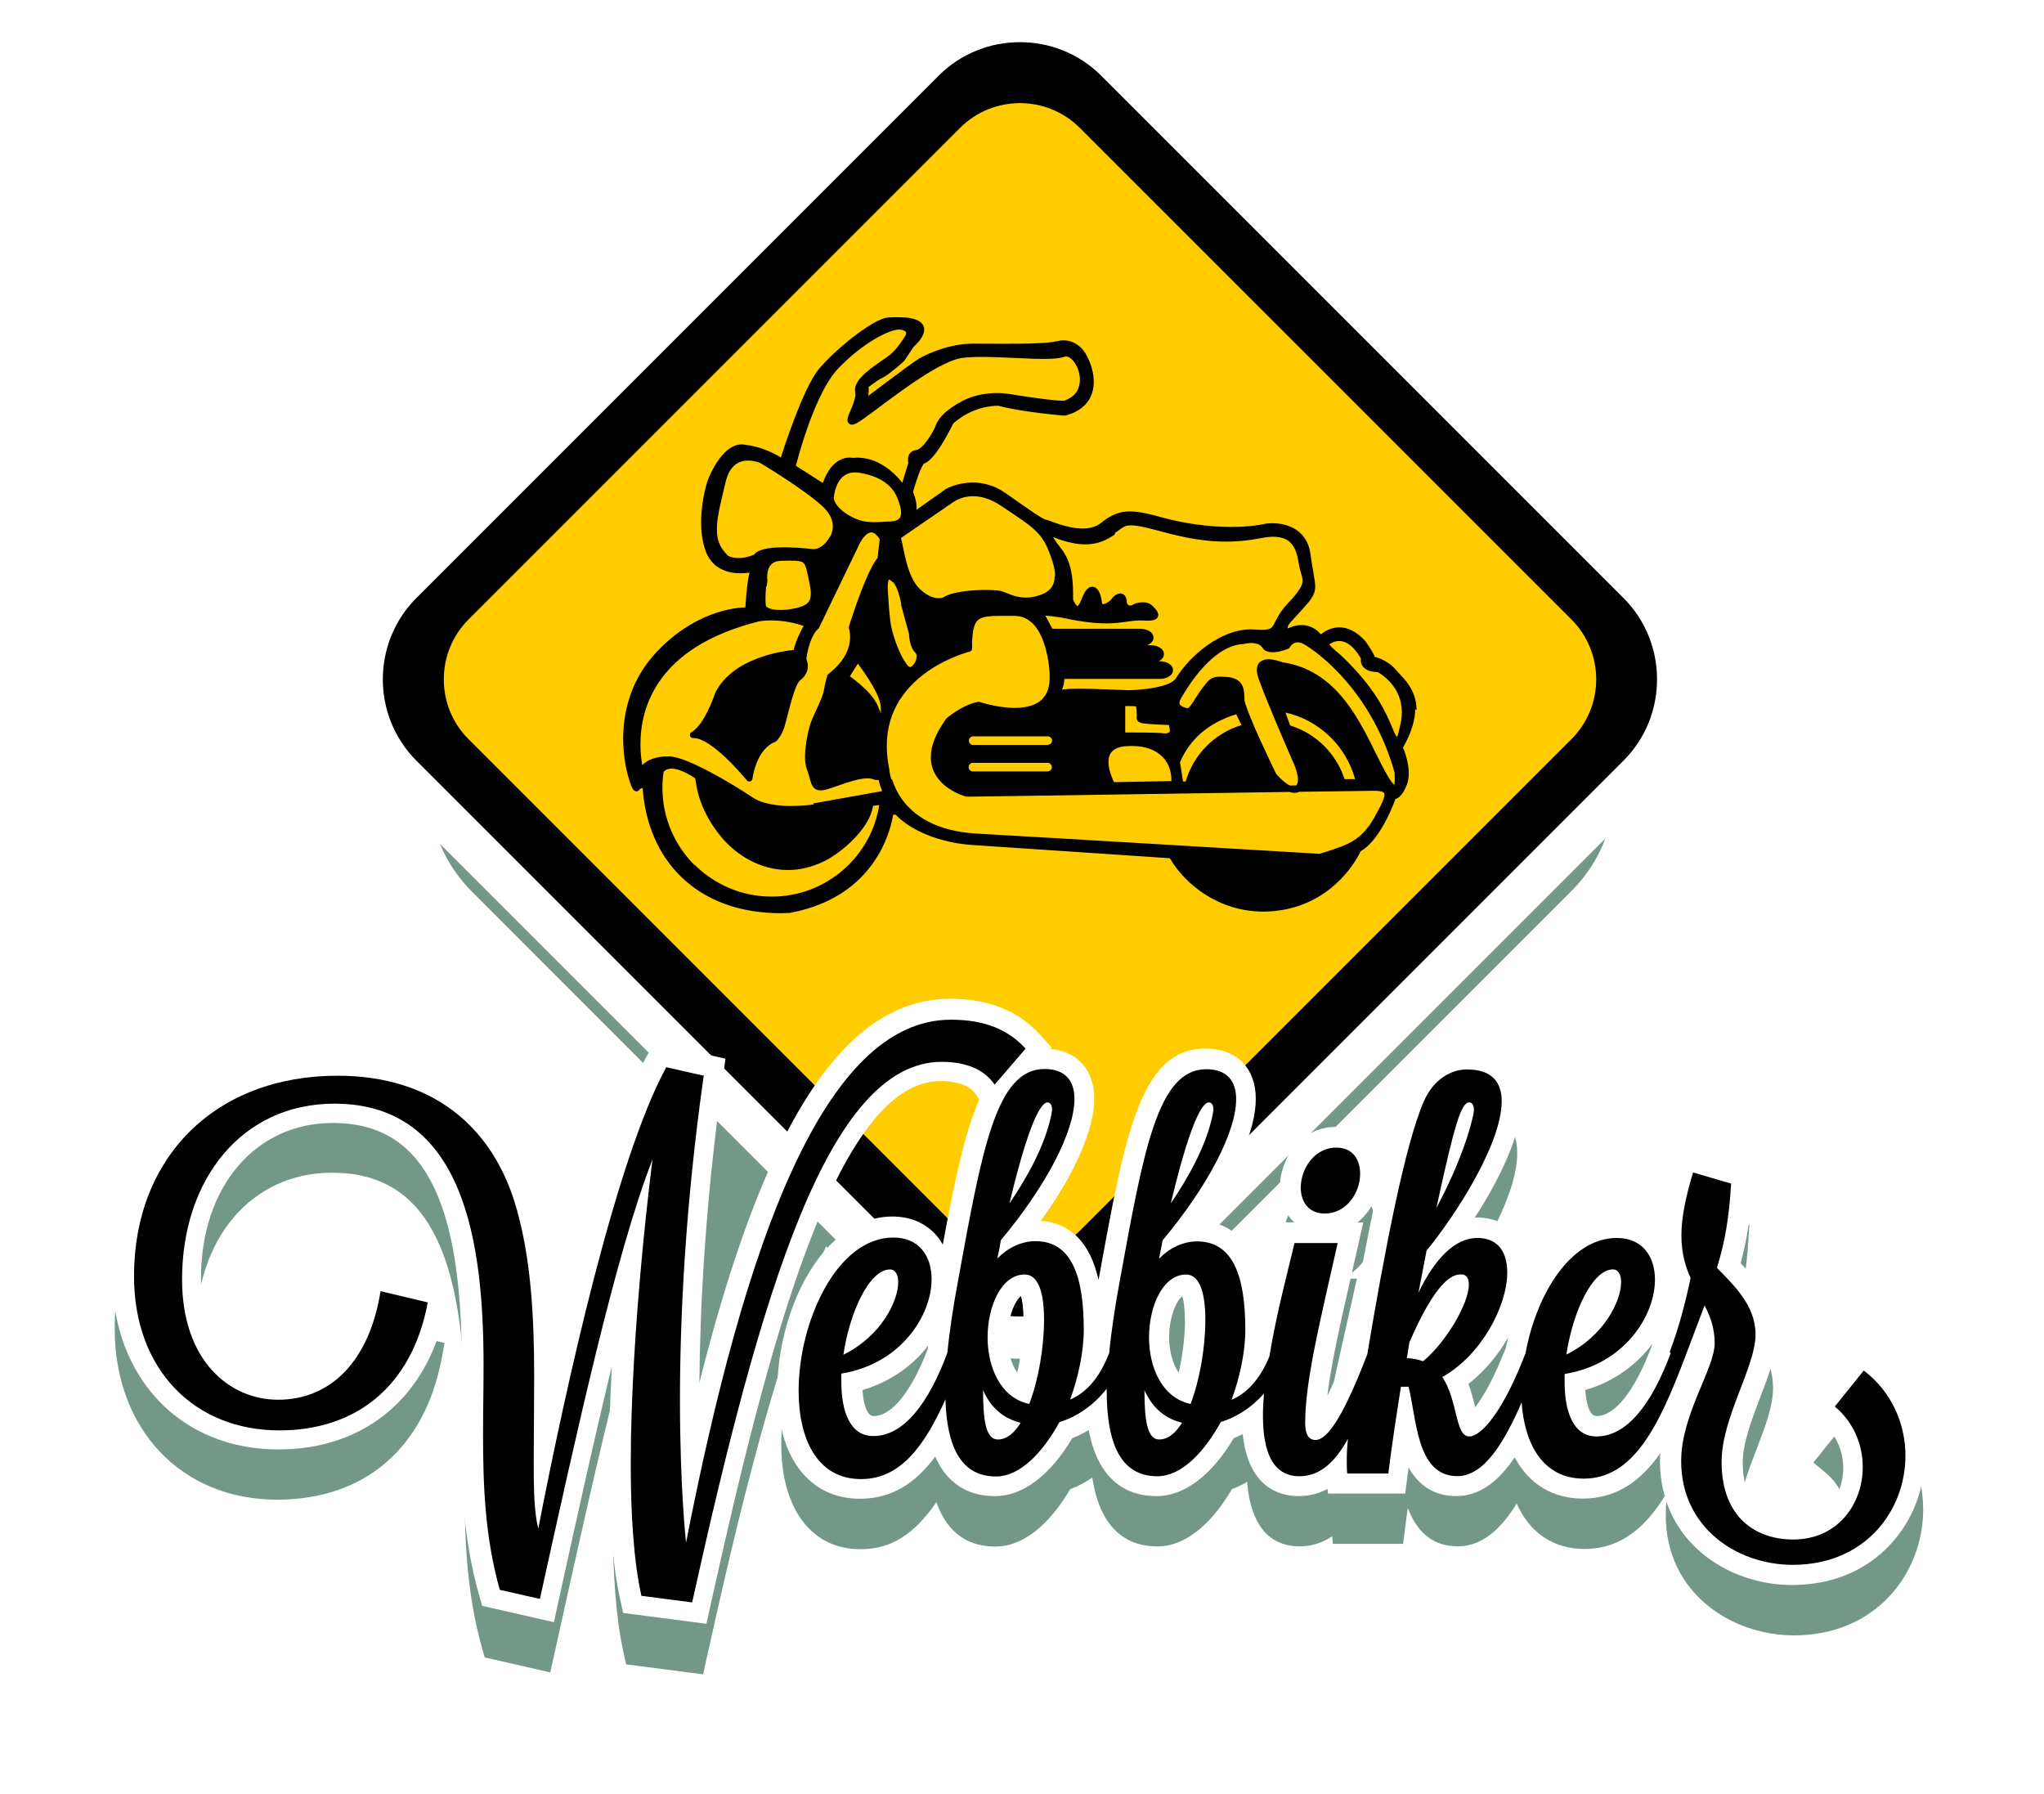 <svg width="180" height="158" viewBox="0 0 180 158" xmlns="http://www.w3.org/2000/svg"><defs><filter x="-50%" y="-50%" width="200%" height="200%" filterUnits="objectBoundingBox" id="filter-1"><feGaussianBlur stdDeviation="4" in="SourceGraphic"/></filter></defs><g id="Page-1" fill="none" fill-rule="evenodd"><g id="logo"><g id="logo-shadow" fill="#739888"><path d="M105.086 95.595c-1.285-.535-2.1-1.805-2.1-3.445 0-2.393 1.748-4.977 4.572-4.977 2.12 0 3.543 1.513 3.543 3.767 0 1.905-1.12 3.93-3.03 4.655h1.42l-.39 1.753-.58 2.572c-1.15 5.094-2.09 9.206-2.23 12.203.55-.847 1.4-2.485 2.62-5.648 2.06-12.17 3.67-19.343 5.09-22.564 1.19-2.68 3.4-3.63 5.08-3.63 2.84 0 4.53 1.6 4.53 4.26 0 3.12-2.29 7.42-4.47 10.7.32-.06.62-.08.89-.08 2.52 0 4.08 1.72 4.08 4.49 0 2.97-1.99 7.26-5.29 9.72.33.79.52 1.59.69 2.28.05.21.11.44.17.66.68-.7 1.88-2.42 3.23-5.94 1.07-5.6 4.39-11.2 9.45-11.2 2.2 0 3.85 1.21 4.5 3.15-.1-.6-.15-1.21-.15-1.84 0-1.63.36-3.58 1.1-5.98l.42-1.35 5.82 1.71-.07 1.14c-.17 2.74-.48 4.82-1.07 6.95 1.45 1.49 3.23 3.49 3.23 6.27 0 1.59-.69 3.4-1.42 5.3-.78 2.02-1.58 4.11-1.58 5.94 0 4.72 3.06 5.42 4.88 5.42 3.23 0 4.7-2.57 4.7-4.97 0-1.65-.71-3.19-1.95-4.23l-1.08-.9 4.32-5.37 1.11.85c2.7 2.06 4.24 5.22 4.24 8.67 0 2.83-1.08 5.6-2.96 7.61-2.11 2.26-5.02 3.46-8.42 3.46-5.47 0-11.29-3.7-11.29-10.57 0-.75.08-1.49.22-2.2-1.77 3.05-4.02 5.16-7.38 5.16-2.75 0-4.83-1.44-5.97-4-1.32 2.15-2.98 3.77-5.18 3.77-2.44 0-3.7-1.53-4.41-3.38-.09.64-.17 1.27-.25 1.9l-.16 1.26h-6.18l-.07-.66c-.78.52-1.72.88-2.86.88-3.51 0-4.44-3.18-4.62-5.68-.43.26-.88.47-1.34.64-1.91 3.26-4.23 5.05-6.58 5.05-2.3 0-4.97-1.13-5.72-6.06-.62.42-1.28.77-1.95 1.02-1.91 3.26-4.24 5.05-6.58 5.05-2.9 0-4.43-1.72-5.2-3.91-2.44 3.59-4.81 4.14-6.71 4.14-4.28 0-6.95-3.54-6.95-9.23 0-5.88 2.79-12.32 7.05-14.33l-3.1-3.1c-4.17 8.98-7.53 22.74-10.55 36.39l-.28 1.29-6.78-.88-.22-.98c-.65-2.89-.97-6.9-.97-11.91 0-4.08.22-8.44.5-12.44-1.8 7.09-3.62 15.31-5.4 23.37l-.59 2.67-5.78-1.32-.23-.82c-1.41-5.02-1.53-9.91-1.53-14.1 0-1 .01-2.01.02-3.02.01-1.01.03-2.03.03-3.06 0-15-3.62-21.68-11.73-21.68-7.07 0-12 5.78-12 14.06 0 6.34 3.53 9.18 7.03 9.18 4 0 6.78-3.05 7.63-8.38l.24-1.53 7.01 1.66-.25 1.35c-1.5 7.91-6.78 12.45-14.5 12.45-8.42 0-14.3-6.196-14.3-15.06 0-5.55 1.85-10.327 5.36-13.8 3.52-3.49 8.38-5.33 14.05-5.33 8.47 0 14.49 4.28 16.96 12.06 1.61 5.116 1.82 11.18 1.82 15.89v1.2c2.41-10.8 5.64-23.09 8.95-29.18l.52-.95 2.79.63-18.992-19c-2.442-2.44-3.79-5.7-3.79-9.17 0-3.47 1.348-6.73 3.79-9.17l39.2-39.37C73.19 1.348 76.45 0 79.92 0c3.473 0 6.73 1.346 9.173 3.788L128.4 43.1c2.443 2.443 3.79 5.7 3.79 9.17 0 3.472-1.346 6.73-3.79 9.172l-31.608 31.61c-.513.802-1.07 1.61-1.663 2.41h.15c3.46 0 5.36 2.608 5.65 7.757.39-1.82.81-3.51 1.15-4.9.15-.61.28-1.16.39-1.63l.26-1.11h2.34z" id="Combined-Shape" filter="url(#filter-1)" transform="translate(10 17)"/></g><g id="logo-shield"><path d="M145.595 50.032l-45.99-45.99C96.998 1.435 93.523 0 89.818 0c-3.705 0-7.18 1.435-9.787 4.042l-45.99 45.99c-2.6 2.605-4.04 6.08-4.04 9.786 0 3.704 1.44 7.18 4.04 9.786l45.99 45.99c2.61 2.607 6.09 4.042 9.79 4.042 3.71 0 7.18-1.435 9.79-4.04l45.99-45.992c2.61-2.606 4.04-6.08 4.04-9.786 0-3.706-1.43-7.18-4.04-9.786z" id="Shape" fill="#FFF"/><path d="M96.978 112.97c-3.938 3.938-10.383 3.938-14.32 0l-45.99-45.992c-3.94-3.938-3.94-10.383 0-14.32l45.99-45.99c3.937-3.94 10.382-3.94 14.32 0l45.99 45.99c3.94 3.937 3.94 10.382 0 14.32l-45.99 45.99z" id="Shape" fill="#000"/><path d="M95.08 108.384c-2.894 2.894-7.63 2.894-10.526 0L41.252 65.08c-2.894-2.894-2.894-7.63 0-10.526l43.302-43.302c2.895-2.894 7.632-2.894 10.527 0l43.31 43.302c2.9 2.895 2.9 7.632 0 10.527l-43.31 43.31z" id="Shape" fill="#FC0"/></g><g id="logo-text"><path d="M165.284 119.34l-1.386-1.058-4.736 5.9 1.342 1.123c1.155.97 1.818 2.408 1.818 3.95 0 2.216-1.356 4.603-4.335 4.603-1.686 0-4.515-.656-4.515-5.05 0-1.763.79-3.817 1.55-5.804.744-1.935 1.445-3.763 1.445-5.416 0-2.823-1.72-4.843-3.18-6.358.563-2.08.87-4.132 1.032-6.81l.08-1.42-6.41-1.882-.52 1.686c-.75 2.42-1.11 4.406-1.11 6.068v.16c-.91-1.145-2.29-1.813-3.99-1.813-2.97 0-5.67 1.91-7.62 5.38-.12.21-.23.44-.35.67.06-.43.09-.84.09-1.23 0-3-1.8-4.92-4.61-4.83 2.08-3.23 4.11-7.25 4.11-10.24 0-2.88-1.82-4.61-4.87-4.61-1.79 0-4.14 1-5.39 3.83-.75 1.69-1.5 4.37-2.23 7.56.01-.14.02-.28.02-.41 0-2.42-1.6-4.11-3.89-4.11-3.04 0-4.92 2.76-4.92 5.32 0 1.27.47 2.35 1.27 3.08h-1.44l-.33 1.37c-.11.46-.25 1.01-.4 1.62-.21.83-.45 1.8-.69 2.84-.64-3.73-2.38-5.74-5.22-5.95 2.98-4.14 4.69-8.02 4.69-10.75 0-2.73-1.7-4.43-4.43-4.43-5.71 0-7.06 7.44-9.31 19.78l-.05.27-.06.31c-.74-3.25-2.43-4.99-5.08-5.19 2.98-4.14 4.7-8.02 4.7-10.75 0-2.53-1.46-4.16-3.83-4.39l.09-.12-1.07-1.17c-1.93-2.1-4.51-3.12-7.88-3.12-6.08 0-11.17 4.64-15.57 14.2-2.33 5.05-4.48 11.53-6.51 19.61.05-6.3.48-15.7 2.07-26.91l.23-1.63-6.28-1.42-.65 1.19c-3.02 5.54-5.96 16.18-8.28 26.18-.07-4.39-.41-9.58-1.82-14.07-2.52-7.92-8.65-12.28-17.26-12.28-11.6 0-19.71 7.99-19.71 19.44 0 9.05 6.01 15.37 14.62 15.37 7.77 0 13.31-4.76 14.81-12.72l.31-1.68-7.69-1.82-.31 1.9c-1.12 7.01-5.03 8.06-7.27 8.06-3.31 0-6.66-2.72-6.66-8.81 0-8.05 4.78-13.68 11.62-13.68 7.85 0 11.35 6.56 11.35 21.27 0 1.02-.01 2.04-.02 3.05-.01 1.01-.03 2.02-.03 3.02 0 4.2.12 9.1 1.55 14.16l.29 1.02 6.32 1.44.66-3.02c1.46-6.64 2.95-13.39 4.44-19.52-.15 2.84-.25 5.76-.25 8.54 0 5.03.33 9.06.98 11.97l.27 1.22 7.334.95.35-1.6c4.95-22.35 11-46.19 20.25-46.19 1.07 0 2.49.21 3.16 1.21l.27.41c-1.318 2.97-2.21 7.32-3.218 12.78-.86-1.54-2.42-2.47-4.42-2.47-2.97 0-5.68 1.91-7.62 5.38-1.59 2.83-2.53 6.53-2.53 9.9 0 5.9 2.79 9.57 7.28 9.57 2.88 0 4.96-1.46 6.62-3.71 1.22 2.76 3.362 3.48 5.264 3.48 2.44 0 4.84-1.808 6.807-5.1.5-.197.98-.438 1.447-.72.89 4.71 3.61 5.82 5.97 5.82 2.44 0 4.84-1.808 6.8-5.1.27-.107.53-.228.79-.36.51 4.7 3.23 5.455 4.92 5.455.96 0 1.8-.23 2.55-.63l.044.41h6.8l.2-1.57.09-.73c.82 1.44 2.1 2.52 4.21 2.52 2.13 0 3.77-1.38 5.14-3.41 1.236 2.317 3.307 3.63 5.994 3.63 3.007 0 5.137-1.58 6.83-3.99-.02.23-.03.46-.03.69 0 7.087 5.986 10.91 11.62 10.91 3.49 0 6.486-1.23 8.66-3.56 1.94-2.07 3.05-4.92 3.05-7.83 0-3.55-1.59-6.81-4.37-8.93zm-19.816-.858l-.018.047c-1.46 3.91-3.228 6.16-4.85 6.16-.71 0-.93-1.38-.998-2.29 2.7-.79 4.46-2.32 5.504-3.56.145-.17.285-.35.418-.53-.02.05-.037.1-.056.15zm-12.844.157c-1.074 2.78-2.047 4.41-2.712 5.28-.154-.63-.33-1.34-.6-2.06 1.454-1.13 2.64-2.58 3.51-4.12-.07.29-.14.59-.198.88zm-11.43-13.32c-.9 4.13-1.76 8.93-2.523 13.45-.72 1.87-1.31 3.2-1.78 4.13.33-2.78 1.13-6.31 2.09-10.52.19-.82.38-1.67.58-2.55l.49-2.18h-.52c.77-.61 1.34-1.44 1.68-2.35zm-16.84 10.88c0 1.5-.203 3.15-.555 4.67-.57-.82-.84-2-.84-3.11 0-1.79.62-3.21 1.16-3.63.1.33.22.95.22 2.06zm-14.215 0c0 1.5-.21 3.16-.56 4.67-.57-.82-.83-2-.83-3.11 0-1.79.62-3.21 1.16-3.63.1.33.22.95.22 2.06zm-8.41 2.52c-1.45 3.79-3.18 5.97-4.78 5.97-.71 0-.93-1.38-1-2.29 2.7-.79 4.46-2.32 5.5-3.55.1-.12.19-.25.29-.37l-.03.24z" id="Shape" fill="#FFF"/><path d="M147.126 119.153c-1.7 4.558-3.89 7.33-6.526 7.33-2.057 0-2.816-2.146-2.816-4.827v-.67c5.274-.85 7.956-5.14 7.956-8.314 0-2.056-1.118-3.665-3.353-3.665-4.107 0-7.1 4.995-8.043 10.146h-.002c-1.967 5.14-3.888 7.33-4.96 7.33-1.252 0-.984-3.174-2.37-5.23 3.442-1.922 5.72-6.257 5.72-9.207 0-1.788-.803-3.04-2.635-3.04-1.967 0-3.755 1.833-5.185 4.828l.715-3.71c2.77-3.397 6.615-9.52 6.615-13.14 0-1.7-.85-2.816-3.084-2.816-1.34 0-2.905.85-3.754 2.77-1.694 3.842-3.502 13.41-5 22.32-1.948 5.068-3.41 7.537-4.565 7.537-.41 0-.9-.223-.9-1.52 0-3.664 1.29-8.85 2.86-15.82H114c-.514 2.173-1.578 6.12-2.214 9.984-.88 2.13-2.043 3.26-3.328 3.82.715-1.97 1.207-4.16 1.207-6.17 0-4.61-1.028-7.78-4.246-7.78-1.25 0-2.42.58-3.35 1.52l.17-.85.14-.76c3.93-4.7 6.48-9.52 6.48-12.43 0-1.61-.81-2.64-2.64-2.64-4.25 0-5.5 7.06-7.6 18.59-.42 2.26-.75 4.42-.94 6.4-.9 2.32-2.1 3.52-3.44 4.1.71-1.97 1.2-4.16 1.2-6.17 0-4.61-1.03-7.78-4.25-7.78-1.25 0-2.42.58-3.36 1.52l.18-.85.13-.76c3.93-4.69 6.48-9.52 6.48-12.43 0-1.61-.81-2.64-2.64-2.64-4.25 0-5.5 7.06-7.6 18.59-.42 2.26-.76 4.42-.95 6.4-1.7 4.56-3.89 7.33-6.52 7.33-2.06 0-2.82-2.15-2.82-4.83v-.67c5.27-.85 7.95-5.14 7.95-8.31 0-2.06-1.12-3.67-3.36-3.67-5 0-8.35 7.42-8.35 13.5 0 4.2 1.61 7.77 5.5 7.77 3.46 0 5.59-2.91 7.43-7.03.12 4.13 1.33 6.8 4.46 6.8 2.1 0 4.11-2.1 5.58-4.79 1.51-.45 3.01-1.47 4.16-2.94v.16c0 4.56 1.16 7.55 4.47 7.55 2.1 0 4.11-2.1 5.58-4.78 1.36-.4 2.7-1.26 3.8-2.5-.06.68-.09 1.34-.09 1.96 0 3.08.81 5.32 3.22 5.32 1.86 0 3.17-1.33 4.27-3.3-.07.61-.11 1.24-.11 1.86 0 .4 0 .8.04 1.2h3.62c.31-2.5.71-5.09 1.11-7.64h.67c.72 2.73.67 7.87 4.29 7.87 2.34 0 4.11-2.9 5.67-6.49.26 3.72 1.91 6.71 5.47 6.71 4.38 0 6.61-4.65 8.85-10.51l1.79-4.74c.49.94.89 1.97.89 3.31 0 2.28-2.95 6.25-2.95 10.41 0 5.81 4.87 9.12 9.83 9.12 6.39 0 9.92-4.78 9.92-9.61 0-2.81-1.21-5.63-3.67-7.5l-2.55 3.17c1.65 1.38 2.46 3.35 2.46 5.32 0 3.26-2.19 6.39-6.13 6.39-3.22 0-6.3-1.88-6.3-6.84 0-3.89 2.99-8.36 2.99-11.22 0-2.55-1.92-4.34-3.4-5.86.72-2.32 1.07-4.47 1.25-7.42l-3.35-.98c-.71 2.32-1.03 4.11-1.03 5.54 0 1.56.36 2.77.81 3.75-.45 2.14-1.03 4.38-1.84 6.52zM61.98 94.66c-1.653 11.62-2.1 21.453-2.1 28.604 0 7.957.537 12.56.537 12.56 5.14-26.28 12.112-46.036 23.33-46.036 3.084 0 5.095.94 6.57 2.547L87.59 95.51c-.893-1.342-2.546-2.012-4.647-2.012-9.967 0-15.912 20.113-21.99 47.6l-4.47-.58c-.67-2.995-.938-7.152-.938-11.577 0-12.24 1.92-26.86 1.92-26.86-3.262 8.36-6.703 24.14-9.92 38.71l-3.532-.8c-1.296-4.6-1.475-9.11-1.475-13.67 0-2.01.045-4.02.045-6.08 0-10.64-1.61-23.06-13.14-23.06-8.135 0-13.41 6.66-13.41 15.47 0 7.24 4.247 10.6 8.448 10.6 4.65 0 8.05-3.4 9.03-9.56l4.16.99c-1.43 7.6-6.52 11.27-13.05 11.27-7.46.01-12.82-5.31-12.82-13.58 0-10.46 7.15-17.65 17.93-17.65 8.32 0 13.46 4.43 15.56 11.04 1.48 4.7 1.75 10.28 1.75 15.42 0 2.68-.04 5.28-.04 7.56 0 2.42.04 4.43.4 5.86 2.46-12.65 6.84-32.49 11.27-40.63l3.35.76zm12.293 24.627c3.352-1.654 4.827-4.738 4.827-6.392 0-.67-.268-1.117-.715-1.117-1.833 0-3.576 3.8-4.112 7.51zm15.598 5.99c-1.65-.403-2.68-1.476-3.3-2.86 0 2.59.23 4.334 1.3 4.334.76 0 1.43-.53 2.01-1.47zm.36-13.052c-2.01 0-3.26 2.727-3.26 5.542 0 2.592 1.12 5.32 3.67 5.855.81-2.145 1.3-4.96 1.3-7.42 0-2.458-.53-3.977-1.7-3.977zM92.65 97.7c0-.403-.18-.627-.403-.627-.312 0-1.34.447-3.352 8.894 1.43-2.1 3.13-5.005 3.71-7.91 0-.135.046-.27.046-.358zm11.44 27.576c-1.652-.402-2.68-1.475-3.306-2.86 0 2.592.224 4.335 1.296 4.335.76 0 1.43-.53 2.01-1.47zm.36-13.05c-2.012 0-3.264 2.726-3.264 5.54 0 2.593 1.117 5.32 3.664 5.856.805-2.145 1.296-4.96 1.296-7.42 0-2.458-.538-3.977-1.7-3.977zm2.41-14.526c0-.41-.18-.63-.4-.63-.315 0-1.344.444-3.355 8.89 1.43-2.1 3.13-5.004 3.71-7.91 0-.134.046-.27.046-.357zm7.687 6.88c0-1.61 1.162-3.53 3.13-3.53 1.474 0 2.1 1.07 2.1 2.32 0 1.61-1.163 3.486-3.13 3.486-1.43 0-2.1-1.073-2.1-2.28zm14.034 7.64c-1.07 0-2.54 1.52-4.47 5.99l-.22 1.384c.54 0 1.03.133 1.43.267 1.97-1.61 4.03-5.05 4.03-6.75 0-.44-.13-.8-.53-.89h-.22zm1.21-14.527c0-.403-.18-.627-.4-.627-.71 0-1.29 1.877-2.9 9.297 1.3-2.413 2.73-5.676 3.27-8.314 0-.14.05-.27.05-.36zm8.14 21.587c3.35-1.653 4.83-4.737 4.83-6.39 0-.67-.27-1.117-.71-1.117-1.83 0-3.57 3.8-4.11 7.51z" id="Shape" fill="#010101"/></g><g id="logo-bike" fill="#000"><path d="M124.745 62.533c.002-1.933-1.314-2.943-1.796-3.53-.67-.79-1.51-1.07-1.88-1.163-.03-.08-.07-.156-.11-.243-.24-.478-.69-1.097-.69-1.104l-.02-.024c-.81-.91-1.61-1.23-2.3-1.23-.77 0-1.34.38-1.62.62l-.28-.28-.02-.02c-.47-.39-.98-.52-1.42-.52-.5 0-.91.16-1.19.3l-.01-.08c0-.05 0-.1.01-.13 0-.04.15-.27.45-.58.29-.32.71-.76 1.23-1.36.49-.57.73-1 .72-1.57-.01-.62-.22-1.35-.42-2.84-.16-1.2-.8-1.91-1.5-2.28-.7-.37-1.44-.43-1.88-.43-.25 0-.4.02-.41.02h-.03c-.94.21-2.01.31-3.12.31-2.06 0-4.24-.33-5.9-.78-1.26-.34-2.18-.58-3.02-.59-.92-.01-1.72.31-2.6 1.03-.43.34-.99.48-1.59.48-.71 0-1.47-.19-2.07-.38-.3-.1-.56-.19-.76-.27l-.25-.09c-.08-.02-.11-.04-.21-.05-.06-.01-.4-.19-.96-.56-.57-.38-1.38-.95-2.53-1.76-1.01-.72-2.04-.94-2.9-.94-1.33 0-2.27.51-2.3.53l-.03.01-2.63 1.86c0-.07.01-.14.01-.21-.01-.59-.22-1.14-.32-1.36.34-1.19.6-1.84.77-2.18.09-.17.15-.27.18-.31.32-.1.58-.37.86-.68.8-.95 1.59-2.56 1.74-2.87 1.66-1.45 3.42-1.55 3.89-1.55h.1c2.03.56 5.77.87 5.78.87.03 0 .07 0 .1-.01.9-.23 1.53-.65 1.94-1.18.4-.54.56-1.17.56-1.8 0-.79-.25-1.58-.59-2.24-.59-1.15-1.51-1.41-2.07-1.4-.29 0-.49.06-.55.07-.35.09-1.08.16-1.95.19-.88.04-1.91.04-2.88.04-.98 0-1.91-.01-2.6-.01-2.14 0-4.14.96-4.72 1.3-.17.1-.55.37-1.07.74-1.04.76-2.58 1.92-3.44 2.57.05-.19.05-.37.05-.54 0-.1 0-.19-.01-.26.08-.06.2-.15.35-.25.27-.2.61-.43.91-.57.36-.19.81-.55 1.2-.87.38-.32.68-.6.68-.61l.04-.05.77-1.16c.64-.61.94-1.07.95-1.54 0-.25-.12-.48-.29-.62-.5-.42-1.33-.46-2.05-.47-.32 0-.61.02-.83.03-.38.03-.82.22-1.32.51-1.51.85-3.56 2.6-4.72 3.94-.81.94-1.66 2.97-2.35 4.8-.49 1.31-.89 2.5-1.07 3.07-1.44-.9-2.84-1.08-3.03-1.1-.14-.03-.27-.05-.4-.05-.5 0-.93.23-1.3.53-1.08.92-1.69 2.6-1.7 2.62-.01.02-.585 1.71-.59 3.7 0 .78.09 1.61.35 2.4.27.85.79 1.4 1.37 1.7.577.31 1.204.4 1.74.4.305 0 .58-.03.803-.06-.13.52-.22 1.26-.28 1.93-.04.46-.07.87-.086 1.13-1.01.03-4.56.41-7.918 4.04-2.22 2.42-2.84 5.24-2.84 7.52 0 1.28.19 2.39.4 3.19.102.4.21.72.31.95.04.11.09.2.13.28.03.04.05.07.08.1.04.03.06.1.25.12.09 0 .19-.06.23-.12l.01-.02c-.007-.01.143-.11.3-.17.22 3.15 1.38 5.88 3.39 7.83 2.08 2.03 5.06 3.21 8.77 3.21.24 0 .48-.01.73-.02h.04c4.225-.76 6.54-2.98 7.76-5 .98-1.61 1.28-3.09 1.37-3.64l.2-.03c2.42 2.46 6.53 2.66 6.56 2.67l17.61 1.18c1.373 2.35 4.35 4.7 8.23 4.7.62 0 1.27-.06 1.94-.19 4.48-.9 6.344-4.51 6.64-5.13.97-.56 1.71-1.72 2.252-2.76.41-.79.69-1.52.81-1.84.12-.03.26-.11.4-.24.2-.2.41-.51.61-1.04.113-.31.16-.65.16-.98-.008-.97-.36-1.92-.508-2.27.77-1.35 1.07-2.46 1.07-3.38zm-45.013-33.34c.062.052.065.066.07.13.003.075-.046.227-.175.404-.406.57-.696 1.08-1.365 1.6-.314.245-1.04.695-1.686 1.21-.324.26-.63.534-.868.825-.232.292-.41.604-.414.96 0 .07.008.14.024.21.01.047.016.1.016.163.004.303-.153.766-.325 1.185-.09.21-.18.413-.25.594-.07.185-.12.334-.13.51 0 .074.01.173.09.272.08.1.21.14.3.137.16-.005.28-.062.45-.147.33-.182.9-.598 1.63-1.146 1.1-.818 2.55-1.916 3.97-2.835 1.41-.92 2.81-1.653 3.69-1.753.49-.06 1.07-.083 1.71-.082 1.76 0 3.89.173 5.44.173.77-.002 1.39-.036 1.82-.184.05-.02.09-.03.14-.03.22-.01.55.2.8.6.26.39.43.93.43 1.45-.01.74-.31 1.42-1.25 1.79-.03.01-.07.03-.09.06h-.13c-.48 0-1.78-.12-5-.63-.02 0-.33-.05-.81-.05-.79 0-2.05.12-3.24.79-.93.52-1.45.98-1.77 1.37-.32.39-.42.72-.49.9-.07.16-.34.67-.67 1.12-.17.22-.35.44-.52.59-.17.15-.33.23-.41.24-.28.03-.5.16-.62.34-.12.18-.14.37-.14.52 0 .11.01.21.03.28l-.53 1.75c-.2-.25-.46-.55-.8-.86-.74-.67-1.82-1.35-3.17-1.35-.14 0-.27.01-.41.02-.06-.01-.16-.03-.28-.03-.29 0-.75.09-1.21.46-.41.33-.81.89-1.13 1.78l-2.37-1.51c.05-.18.12-.48.23-.86.54-1.94 1.88-6.07 3.52-7.74 1.09-1.13 2.22-1.99 3.18-2.56.96-.57 1.77-.85 2.14-.84h.06c.24.02.39.08.45.13zM123.01 64.88c-.06-.07-.17-.232-.28-.512-.738-1.798-1.62-3.762-4.593-6.625l-.02-.017s-.256-.206-.538-.462c-.19-.168-.4-.37-.52-.526.19-.13.51-.3.88-.296.5.005 1.17.27 1.91 1.55-.01.04-.01.088-.01.142-.01.19.06.48.32.697.24.21.61.34 1.18.35.01.01.02.01.03.02.2.12.73.46 1.2 1.04.47.58.88 1.39.88 2.48 0 .42-.06.87-.2 1.38l-.01.04-.03.15c-.03.14-.08.34-.15.5-.02.05-.05.09-.07.13zM98.2 46.918c.31-.208.516-.385.705-.492.19-.105.363-.165.7-.168.404 0 1.03.106 2.05.38 1.936.522 3.954 1.053 6.298 1.053.97 0 1.998-.09 3.096-.31.41-.08.76-.12 1.07-.12 1.17.02 1.61.48 1.91 1.08.29.62.32 1.38.48 1.9.12.4.2.66.2.89 0 .2-.06.4-.25.72-.19.32-.53.73-1.06 1.29-.79.83-1.02 1.5-1.23 1.86-.11.18-.18.27-.31.34s-.35.12-.74.12c-.19 0-.41-.01-.67-.03-.12-.01-.23-.01-.35-.01-2.61.02-5.29 2.28-6.55 4.31-.11.19-.42.4-.84.55-.63.23-1.47.36-2.15.42-.65.07-1.15.07-1.19.07l-2.83-.1s-.79-.03-1.58-.03c-.3 0-.59.01-.84.02-.24.02-.43.03-.59.07l.1-.31c.07-.19.09-.41.1-.64h8.37c.3 0 .57-.06.79-.18.21-.11.41-.31.41-.6s-.2-.48-.42-.6c-.22-.12-.49-.18-.79-.18h-.07l.07-.03c.21-.11.41-.31.41-.6s-.2-.48-.42-.6c-.22-.12-.49-.18-.78-.18h-.29c.05-.02.11-.04.16-.07.21-.11.41-.31.41-.6-.01-.29-.2-.49-.42-.6-.22-.12-.49-.18-.78-.18h-7.7c-.1-.18-.24-.43-.37-.68l-.25-.47c.27.01.68.06 1.02.11.36.05.65.11.65.11 1.64.35 2.79.46 3.68.46 1.38 0 2.11-.26 3.01-.26.1 0 .2.01.3.01.12.01.23.01.32.01.27 0 .46-.02.63-.08.09-.03.17-.08.23-.16.07-.08.1-.18.1-.27-.01-.22-.11-.34-.21-.47-.1-.12-.21-.24-.32-.34-.25-.24-.56-.3-.82-.3-.4 0-.72.13-.74.13l-.05.03c-.17.11-.28.13-.35.13-.1 0-.15-.04-.21-.12-.03-.04-.05-.08-.06-.11l-.01-.01c0-.23-.04-.41-.12-.56-.09-.16-.29-.27-.45-.27-.2.01-.34.09-.47.18-.13.09-.23.2-.31.32-.03.05-.17.18-.32.28-.15.1-.33.17-.41.16-.05 0-.05 0-.06-.01-.01-.01-.05-.06-.06-.2-.04-.3-.11-.59-.22-.83-.06-.12-.13-.23-.22-.32s-.24-.17-.39-.17c-.24 0-.42.14-.56.33-.15.19-.28.46-.42.82-.1.25-.19.41-.25.48-.03.04-.06.06-.07.06-.01 0-.01.01-.01.01h-.01c-.06-.02-.19-.18-.27-.34-.04-.08-.08-.15-.1-.21l-.01-.04v-.45c0-1.64-.25-2.61-.59-3.29-.35-.68-.76-1.06-1.03-1.51-.06-.08-.09-.15-.12-.22 1.14.45 2.06.63 2.81.63 1.22.01 2-.47 2.59-.86zm21.124 21.686h-.92c-.732-2.25-2.524-4.022-4.788-4.725l-.415-1.14c2.97.67 5.33 2.94 6.13 5.86zm-58.18 7.555c-1.737-1.74-2.81-4.14-2.81-6.79 0-.48.033-.95.1-1.4.19-.21.412-.29.704-.29.444 0 1.004.22 1.436.46.217.11.403.23.534.32l.116.08.097.58c.03.18.31 2.38 2.28 4.68 1.3 1.51 3.35 2.8 5.76 2.81 1.02 0 2.09-.23 3.19-.76.78-.38 1.82-1.12 2.69-2.03.81-.85 1.49-1.84 1.64-2.86l.55-.07c-.73 4.57-4.7 8.07-9.48 8.06-2.65 0-5.05-1.08-6.79-2.81zm10.53-5.33c-.024 0-.24.04-.586.07-.367.04-.878.07-1.444.07-1.133 0-2.488-.17-3.345-.74-.96-.64-2.41-1.54-3.82-2.28-.71-.37-1.4-.71-2.01-.95-.62-.24-1.16-.4-1.6-.4-1.06 0-1.86.3-2.31.77-.08-.44-.16-1.07-.16-1.82 0-1.61.35-3.74 1.82-5.76 1.47-2.02 4.06-3.93 8.6-5.07.01 0 .03-.01.06-.01.14-.03.51-.08 1.04-.08.72 0 1.73.1 2.85.49-.25.43-.68 1.28-.88 2.11-.44.04-1.48.18-2.65.56-1.54.5-3.32 1.41-4.22 3.15l-.02.04s-.06.17-.17.46c-.16.42-.43 1.07-.77 1.67-.34.6-.77 1.14-1.16 1.36-.12.06-.17.2-.14.32.04.12.15.21.29.2h.05c.5-.02 1.92.47 4.68 3.73.07.08.18.12.29.08.11-.03.18-.13.2-.24l.01-.11c.04-.25.17-.91.48-1.56.31-.66.8-1.3 1.53-1.58.04-.02.07-.04.1-.07.02-.02.47-.48.7-1.27.21-.73.42-1.65.66-2.46.12-.4.24-.77.37-1.06.12-.29.26-.49.35-.55.51-.39.68-.87.67-1.24 0-.28-.08-.5-.13-.62l.03-.24c.09-.61.41-1.92 1.02-2.44.03-.02.05-.05.07-.09l3.48-7.21v-.01s.03-.07.09-.19c.09-.17.25-.44.45-.65.19-.21.41-.34.58-.33.17 0 .42.1.74.6l-.19 1.65c-.27.32-.53.81-.8 1.39-.86 1.86-1.72 4.64-1.72 4.65-.02.06-.02.12 0 .18v.01c.02.04.1.32.1.73 0 .76-.28 1.99-1.91 3.26-.05.03-.08.08-.1.14 0 0-.21.74-.32 1.4-.04.25-.27.81-.52 1.35-.25.55-.51 1.1-.63 1.45-.16.49-.48 1.79-.49 2.93 0 .42.05.82.18 1.16.17.41.23.81.35 1.15.06.17.14.33.28.47.15.13.36.2.58.2.15 0 .31-.03.49-.08.97-.27 2.58-.99 3.62-.98.24 0 .45.04.6.11.04.02.08.03.13.03h.25c.06.23.17.62.32.98l-6.1 1.09zM64.06 48.87c-.02-.013-.033-.025-.04-.03 0-.002-.002-.002-.002-.002-.662-.67-.886-1.352-.89-2.24-.003-1.06.36-2.398.762-4.12.196-.833.523-1.3.873-1.57s.748-.354 1.12-.355c.3 0 .577.057.777.115.1.03.18.06.235.08.034.013.055.02.067.028.127.076 1.04.622 2.133 1.34 1.178.772 2.57 1.744 3.384 2.51.69.66.86 1.25.86 1.718 0 .292-.07.54-.14.71-.04.087-.07.155-.1.2l-.03.047-.01.01-.02.02c-.59.99-1.24 1.02-1.39 1.02h-.03c-1.06-.11-1.9-.16-2.57-.16-1.2 0-1.84.15-2.21.32-.22.09-.35.22-.42.32-.56.24-1.02.31-1.38.31-.38 0-.66-.08-.83-.16-.09-.04-.16-.08-.2-.1zm9.372-5.068c.02-.227.105-.81.38-1.306.285-.496.697-.893 1.49-.9.13 0 .273.013.428.04 2.432.413 3.062 1.675 3.26 2.143.11.27.365.88.36 1.36 0 .22-.05.4-.16.52s-.304.23-.693.25c-.6.03-1.087.07-1.512.07-.853-.01-1.445-.13-2.325-.66-.648-.4-.95-.79-1.097-1.05-.073-.14-.107-.25-.124-.31l-.02-.08v-.1zm-5.92 7.85c.034-.31.067-.51.067-.51v-.09s-.01-.02-.01-.067c-.01-.048-.01-.117-.01-.2 0-.254.04-.627.22-.906.18-.28.46-.5 1.09-.5.24 0 .45-.01.64-.01.66-.01 1.02.04 1.18.15.08.05.15.13.22.29.07.16.14.39.2.7.15.71.3 1.32.29 1.78-.02.5-.12.77-.57 1.01-.46.23-1.37.42-2.13.41-.38 0-.73-.05-.95-.14-.24-.09-.3-.18-.31-.27-.02-.18-.03-.37-.03-.57 0-.4.03-.81.06-1.11zm35.02 12.93c-.113-.024-.245-.03-.434-.044-.608-.033-1.666-.04-2.422-.04h-.587v-2.33h.17c.18 0 .4.002.57.01.08.004.16.01.21.016.02.072.04.21.05.344.01.195.02.4.02.508 0 .065-.01.106-.01.165 0 .04 0 .09.02.15.03.11.13.19.18.21.06.03.11.05.18.08.09.03.15.04.25.05.53.07 1.76.13 2.22.14.02.09.04.23.07.44v.05c-.01.13-.03.14-.12.19-.09.05-.24.06-.33.06h-.08zM99.22 65.7c.15-.01.295-.015.435-.015 1.287 0 2.15.39 2.7.94.55.55.8 1.285.8 2.02 0 .042 0 .086-.002.13l-5.046.097-.01-.022c-.164-.328-.487-1.095-.484-1.76.002-.363.09-.676.31-.913s.608-.433 1.297-.478zm-13.547 1.47h6.58c.208 0 .377.17.377.376 0 .208-.17.377-.377.377h-6.58c-.208 0-.376-.17-.377-.377 0-.207.17-.375.377-.376zm6.607-1.573H85.7c-.21 0-.377-.17-.378-.378 0-.21.17-.38.377-.38h6.58c.2 0 .37.17.37.37 0 .2-.17.37-.38.37zm-14.713-2.835c-.064-.13-.136-.295-.213-.494-.3-.77-.985-1.465-1.59-1.995-.37-.318-.71-.57-.923-.722l.7-1.11.1.13c.31.42.78 1.07 1.17 1.75.4.68.72 1.4.74 1.86.02.19.02.35.02.49v.1zm1.776-9.523l.005.01.7 2.57c.004.09.014.31.065.58.067.34.186.76.492 1.07.08.08.114.18.116.32.01.16-.06.37-.15.54-.09.17-.22.31-.3.35-.08.05-.13.06-.15.06-.02 0-.06-.01-.16-.11s-.23-.29-.4-.57c-.45-.74-1-2.24-1.15-3.29-.07-.54-.13-1.27-.17-1.85-.04-.59-.06-1.04-.06-1.04v-.23c0-.16.01-.36.05-.5.02-.07.04-.11.05-.12.03.01.14.05.3.2l.05.03c.02 0 .43.34.74 1.94zm29.53 9.67l.455.94c-2.368.71-4.228 2.59-4.915 4.97l-.233-.01-.266-1.69c.937-2.18 2.646-3.51 4.96-4.23zM92.876 50.73c0 .377-.08.693-.258.96-.18.264-.467.496-.937.673-.5.19-.95.257-1.34.257-1 0-1.66-.436-2.2-.58-.26-.06-.72-.09-1.32-.094-.62 0-1.37.036-2.06.14-.67.1-1.29.25-1.71.525-.04.02-.18.06-.38.06-.36 0-.94-.12-1.66-.8-.6-.56-.97-1.52-1.21-2.45-.21-.8-.32-1.55-.46-2.05l4.65-3.19.02-.01.02-.01c.12-.08.73-.47 1.66-.47.65 0 1.47.19 2.42.82 1.31.87 2.21 1.45 2.85 2.01s1.04 1.1 1.39 1.98c.33.83.57 1.63.57 2.27zM78.49 68.608c-.073-.243-.116-.443-.14-.58-.013-.07-.02-.123-.024-.16l-.005-.046v-.03c-.15-.75-.23-1.448-.23-2.094 0-3.266 1.8-5.322 3.63-6.6.92-.634 1.84-1.066 2.52-1.336.35-.137.63-.23.83-.295.2-.06.31-.086.31-.087.13-.03.22-.142.22-.273-.01-1.487.17-2.203.51-2.495.17-.157.41-.257.77-.314.36-.057.82-.07 1.41-.07h.04c.3 0 .63.003 1 .003.74 0 1.26.3 1.7.76.65.7 1.01 1.82 1.2 2.75.1.47.15.9.17 1.2.03.31.03.49.03.49l.01.22c-.01 1.12-.38 1.74-.93 2.14-.56.39-1.34.54-2.14.54-.77 0-1.55-.13-2.13-.26-.29-.06-.53-.13-.7-.18-.17-.05-.26-.08-.26-.08-.04-.01-.09-.02-.14-.01-1.38.24-2.74 1.42-2.77 1.43l-.04.05c-.98 1.34-1.36 2.46-1.36 3.39 0 1.34.8 2.23 1.57 2.75s1.52.72 1.54.72l.08.01 2.96-.04c5.52-.08 17.53-.26 25.44-.38.15.06.29.08.43.08.15 0 .29-.03.41-.09 3.63-.05 6.24-.09 6.66-.09.39 0 .63.06.74.12.1.07.11.08.12.21.01.15-.07.41-.23.75-.15.34-.38.76-.65 1.25-1.02 1.83-2.18 2.3-3.01 2.61-.72.27-1.61.55-1.83.61-1.18-.07-22.89-1.37-30.17-1.78-3.67-.21-5.54-1.61-6.54-2.94-.49-.66-.77-1.32-.92-1.8zm44.363.48c-.005.024-.01.045-.018.063-.054-.04-.142-.12-.245-.25-.16-.2-.363-.52-.61-.97-.885-1.61-1.785-3.81-3.138-5.71-1.344-1.89-3.172-3.51-5.884-3.9-.148-.06-.7-.26-1.24-.27-.235 0-.48.04-.694.19-.217.15-.348.43-.342.75 0 .22.05.47.15.76.747 2.13 3.06 7.39 3.062 7.39.003.01.027.06.066.15.116.27.345.91.34 1.35.002.05 0 .1-.006.15-.02.17-.077.3-.14.37l-.554.01c-.292-.13-.707-.45-1.212-1.02-.11-.22-.755-1.55-1.403-2.97-.353-.78-.707-1.59-.97-2.26-.132-.33-.242-.63-.316-.87-.08-.23-.12-.42-.11-.48-.01-.48-.02-.92-.24-1.3-.23-.39-.66-.61-1.29-.66-.24-.02-.44-.03-.61-.03-.35 0-.64.06-.88.24s-.41.41-.67.75c-.32.42-.6.9-.85 1.27-.13.19-.24.34-.33.43-.05.05-.09.08-.11.09l-.02.01c-.16-.04-.37-.09-.51-.18-.15-.09-.21-.16-.21-.3 0-.09.04-.25.17-.47.31-.52 1.01-1.69 1.98-2.73.96-1.04 2.18-1.93 3.47-1.98l.06-.01.04-.01c.1-.02.34-.07.61-.07.2 0 .41.03.59.1.18.08.33.19.43.38l.03.04c.04.06.3.3.85.29.33 0 .78-.08 1.36-.31.06-.03.11-.08.14-.14v-.01c.02-.03.1-.15.21-.24.12-.1.26-.17.46-.17.15 0 .33.04.57.17 1.41.81 6 4.3 7.97 11.29 0 .07.02.31.02.57 0 .21-.02.43-.05.57z" id="Shape"/></g></g></g></svg>